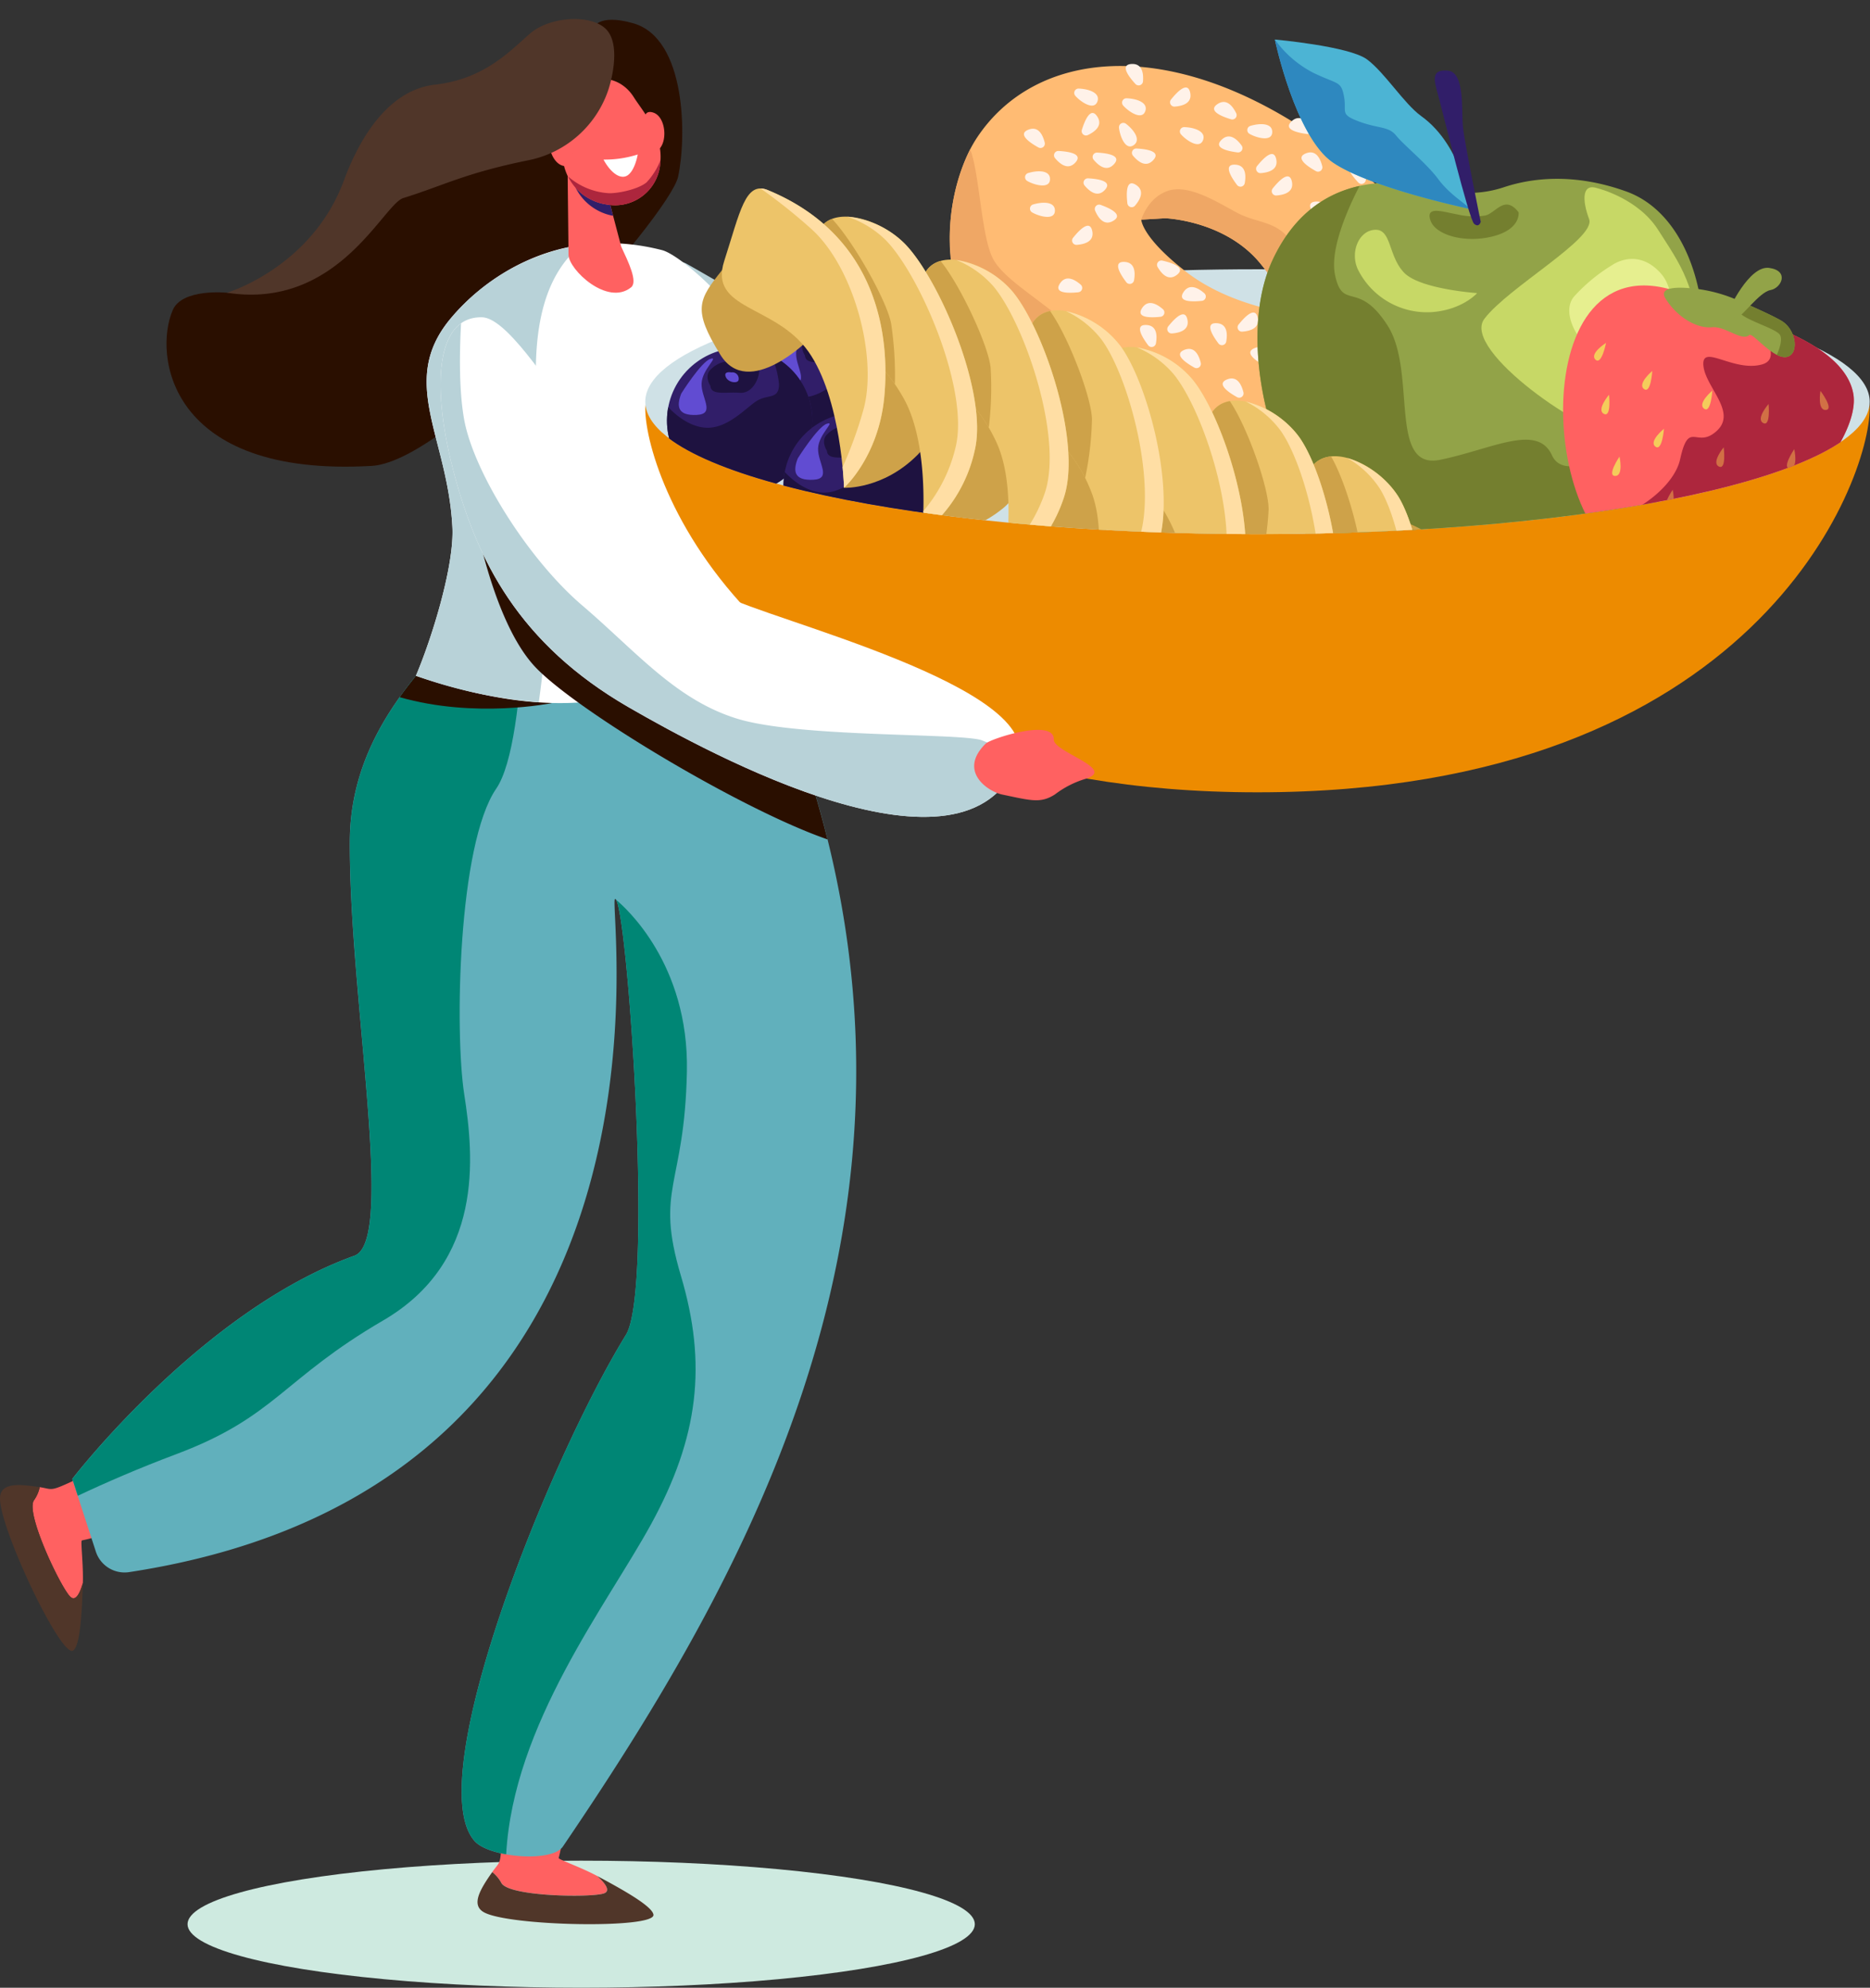 <svg xmlns="http://www.w3.org/2000/svg" xmlns:xlink="http://www.w3.org/1999/xlink" width="325.176" height="345.68" viewBox="0 0 325.176 345.68">
  <rect x="0" y="0" width="325.176" height="345.68" fill="#333333" stroke="none"/>
  <defs>
    <clipPath id="clip-path">
      <path id="Path_7221" data-name="Path 7221" d="M7058.415,829.525c0,12.72,47.664,23.032,106.459,23.032s106.459-10.312,106.459-23.032,3.822-69.858-54.975-69.858c-23.777,0-104.316,1.7-119.258,5.281C7019.31,783.566,7058.415,818.855,7058.415,829.525Z" transform="translate(-7048.586 -759.667)" fill="none"/>
    </clipPath>
  </defs>
  <g id="shopper-illustraion" transform="translate(-6877.091 -750.82)">
    <ellipse id="Ellipse_128" data-name="Ellipse 128" cx="68.45" cy="11.048" rx="68.45" ry="11.048" transform="translate(6909.704 1074.403)" fill="#ceeae0"/>
    <g id="Group_2384" data-name="Group 2384" transform="translate(6877.091 750.82)">
      <path id="Path_7079" data-name="Path 7079" d="M7067.225,829.732a2.938,2.938,0,0,1,4.387-2.519c14.754,8.336,61.781,36.123,53.178,47.008-10.177,12.877-57.052-18.485-57.5-19.108C7066.958,854.65,7067.12,838.194,7067.225,829.732Z" transform="translate(-6952.174 -781.316)" fill="#b8d2d8"/>
      <g id="Group_2342" data-name="Group 2342" transform="translate(83.037 316.48)">
        <path id="Path_7080" data-name="Path 7080" d="M7035.384,1233.36c.15.312,3.812,1.57,6.683,3.1,1.276,1.151,2.515,2.623,1.108,3.053-2.409.735-16.474.522-17.758-1.826a6.226,6.226,0,0,0-1.6-1.9c1.5-2.141,1.525-.847,1.653-8.135.025-1.482,6.2-1.216,9.664.65C7036.743,1229.165,7035.326,1233.239,7035.384,1233.36Z" transform="translate(-7021.262 -1226.696)" fill="#ff6161"/>
        <path id="Path_7081" data-name="Path 7081" d="M7024.2,1242.012c1.283,2.349,15.35,2.562,17.758,1.826,1.407-.43.167-1.9-1.108-3.053,4.309,2.3,9.627,5.259,9.79,6.747.27,2.479-25.321,2-29.535-.465-2.2-1.288-.607-3.956,1.5-6.959A6.23,6.23,0,0,1,7024.2,1242.012Z" transform="translate(-7020.046 -1231.02)" fill="#503629"/>
      </g>
      <g id="Group_2343" data-name="Group 2343" transform="translate(0 256.445)">
        <path id="Path_7082" data-name="Path 7082" d="M6914.421,1149.567c-.213.273.287,4.112.189,7.365-.465,1.654-1.233,3.419-2.243,2.349-1.729-1.832-7.786-14.528-6.252-16.722a6.216,6.216,0,0,0,1-2.276c2.585.394,1.438.991,8.022-2.133,1.34-.635,3.843,5.012,3.711,8.946C6918.783,1148.921,6914.5,1149.461,6914.421,1149.567Z" transform="translate(-6900.203 -1138.102)" fill="#ff6161"/>
        <path id="Path_7083" data-name="Path 7083" d="M6903.421,1143.426c-1.534,2.193,4.523,14.89,6.252,16.722,1.01,1.069,1.777-.7,2.243-2.349-.146,4.882-.436,10.962-1.7,11.767-2.1,1.344-13.037-21.8-12.7-26.667.175-2.547,3.275-2.3,6.9-1.748A6.233,6.233,0,0,1,6903.421,1143.426Z" transform="translate(-6897.509 -1138.968)" fill="#503629"/>
      </g>
      <path id="Path_7084" data-name="Path 7084" d="M7014.373,766.282s.791-2.736,7.067-.917c9.231,2.675,9.229,19.908,7.756,26.673s-38.927,49.46-53.269,50.287c-35.455,2.045-37.956-19.4-34.6-27.109,1.658-3.807,9.429-3.005,9.429-3.005s14.233,1.141,27.639-20.173C6981.9,786.466,7014.373,766.282,7014.373,766.282Z" transform="translate(-6911.281 -761.303)" fill="#2a0f00"/>
      <path id="Path_7085" data-name="Path 7085" d="M6965.123,1028.807c7.2-2.583-.968-45.09-.807-72.164.111-18.648,12.951-30.049,19.309-37.784.48-.583.958-1.148,1.432-1.7,25.809,9.767,41.268,5.429,48.613,1.546,42.848,89.312,3.49,160.153-32.311,212.871-1.9,2.8-12.767,1.911-15.326-.949-9.416-10.523,12.684-65.907,26.3-88.059,4.964-8.076.135-76.031-1.892-75.792-1.424.169,15.325,101.828-84.519,117.065a5.254,5.254,0,0,1-5.774-3.585l-4.1-12.622S6938.53,1038.342,6965.123,1028.807Z" transform="translate(-6903.487 -810.435)" fill="#61b0bc"/>
      <g id="Group_2344" data-name="Group 2344" transform="translate(12.567 106.723)">
        <path id="Path_7086" data-name="Path 7086" d="M6984.214,1000.748c1.681,10.8,3.476,29.077-14.1,39.323s-18.665,16.749-36,23.261c-6.46,2.427-12.219,4.93-17.1,7.229l-.95-2.927s22.476-29.292,49.069-38.827c7.2-2.583-.968-45.09-.807-72.164.11-18.649,12.951-30.049,19.308-37.784.48-.583.958-1.148,1.432-1.7,3.335,1.262,6.494,2.284,9.488,3.107-.569,11.635-1.888,23.105-4.773,27.313C6983.125,957.27,6982.534,989.947,6984.214,1000.748Z" transform="translate(-6916.054 -917.158)" fill="#008675"/>
      </g>
      <path id="Path_7087" data-name="Path 7087" d="M7005.844,927.933l20.682,8.25s-13.314,2.74-26.458-1.03C7001.965,932.485,7003.96,930.1,7005.844,927.933Z" transform="translate(-6930.569 -813.908)" fill="#2a0f00"/>
      <path id="Path_7088" data-name="Path 7088" d="M7004.235,897.307c2.761-6.5,6.677-19.078,6.346-25.8-.776-15.7-9.427-25.309-.381-36.245,5.567-6.73,18.475-16.675,36.828-11.985,2.946.753,11.2,8.145,12.845,11.985,4.09,9.564-1.686,15.557-1.246,29.945a108.424,108.424,0,0,0,3.467,22.843C7054.75,891.932,7043.535,910.692,7004.235,897.307Z" transform="translate(-6931.913 -779.781)" fill="#fff"/>
      <g id="Group_2345" data-name="Group 2345" transform="translate(72.323 42.605)">
        <path id="Path_7089" data-name="Path 7089" d="M7010.582,871.661c-.776-15.7-9.427-25.309-.381-36.245a36.771,36.771,0,0,1,22.763-12.877c-12.69,10.441-6.378,34.533-5.822,47.391a172.735,172.735,0,0,1-1.543,32.141,83.821,83.821,0,0,1-21.363-4.611C7007,890.964,7010.913,878.382,7010.582,871.661Z" transform="translate(-7004.235 -822.539)" fill="#b8d2d8"/>
      </g>
      <path id="Path_7090" data-name="Path 7090" d="M7080.372,946.892c-15.051-5.2-43.9-22.546-50.9-30.068-7.886-8.475-11.064-29.191-11.064-29.191l53.446,33.257A189.327,189.327,0,0,1,7080.372,946.892Z" transform="translate(-6936.479 -800.917)" fill="#2a0f00"/>
      <path id="Path_7091" data-name="Path 7091" d="M7043.152,802.209l.169,15.5c.039,2.552,6.754,8.965,10.88,5.643,1.208-.972-.492-4.444-1.715-7.067L7049,803.045Z" transform="translate(-6944.458 -773.381)" fill="#ff6161"/>
      <path id="Path_7092" data-name="Path 7092" d="M7051.486,812.115a9.1,9.1,0,0,1-7.042-6.169l5.469.193Z" transform="translate(-6944.874 -774.585)" fill="#311e69"/>
      <g id="Group_2380" data-name="Group 2380" transform="translate(102.377)">
        <path id="Path_7093" data-name="Path 7093" d="M7169.549,830.487c58.8,0,106.46,10.311,106.46,23.031s-19.851,66.766-106.46,66.766-106.459-54.047-106.459-66.766S7110.755,830.487,7169.549,830.487Z" transform="translate(-7053.261 -782.496)" fill="#ed8b00"/>
        <ellipse id="Ellipse_124" data-name="Ellipse 124" cx="106.459" cy="23.031" rx="106.459" ry="23.031" transform="translate(9.829 46.827)" fill="#cfe1e6"/>
        <g id="Group_2379" data-name="Group 2379">
          <g id="Group_2378" data-name="Group 2378" clip-path="url(#clip-path)">
            <g id="Group_2352" data-name="Group 2352" transform="translate(29.323 54.501)">
              <g id="Group_2350" data-name="Group 2350" transform="translate(0 0)">
                <g id="Group_2346" data-name="Group 2346">
                  <ellipse id="Ellipse_125" data-name="Ellipse 125" cx="12.644" cy="12.644" rx="12.644" ry="12.644" transform="translate(0 25.245) rotate(-86.63)" fill="#311e69"/>
                </g>
                <g id="Group_2347" data-name="Group 2347" transform="translate(0.72 1.97)">
                  <path id="Path_7094" data-name="Path 7094" d="M7111.042,843a15.785,15.785,0,0,1,1.363,5.1c-.042,2.551-1.762,1.719-3.636,2.721s-5.3,5.231-9.406,4.771c-2.758-.308-5.023-2.279-6.217-3.542-.017.084-.035.167-.049.252a12.644,12.644,0,1,0,17.944-9.3Z" transform="translate(-7092.92 -843)" fill="#1e1240"/>
                </g>
                <g id="Group_2348" data-name="Group 2348" transform="translate(7.773 2.998)">
                  <path id="Path_7095" data-name="Path 7095" d="M7103.824,848.822s-1.179-1.748.1-2.889a4.691,4.691,0,0,1,3.758-1.382c1.174.159,4.3.453,4.571,1.39s-.835,4.277-3.323,4.09S7103.959,850.55,7103.824,848.822Z" transform="translate(-7103.328 -844.517)" fill="#1e1240"/>
                </g>
                <g id="Group_2349" data-name="Group 2349" transform="translate(10.862 4.934)">
                  <path id="Path_7096" data-name="Path 7096" d="M7108.94,847.412s-1.384-.291-.979.756,2.12,1.219,2.233.541A1.094,1.094,0,0,0,7108.94,847.412Z" transform="translate(-7107.887 -847.375)" fill="#614cd2"/>
                </g>
              </g>
              <g id="Group_2351" data-name="Group 2351" transform="translate(2.773 2.545)">
                <path id="Path_7097" data-name="Path 7097" d="M7096.38,849.95s3.47-5.532,5.068-6.032-1.449,1.813-1.534,4.292,2.462,5.289-.835,5.455S7095.5,852.219,7096.38,849.95Z" transform="translate(-7095.951 -843.85)" fill="#614cd2"/>
              </g>
            </g>
            <g id="Group_2359" data-name="Group 2359" transform="translate(12.885 59.798)">
              <g id="Group_2357" data-name="Group 2357" transform="translate(0 0)">
                <g id="Group_2353" data-name="Group 2353">
                  <ellipse id="Ellipse_126" data-name="Ellipse 126" cx="12.644" cy="12.644" rx="12.644" ry="12.644" transform="translate(0 25.245) rotate(-86.63)" fill="#311e69"/>
                </g>
                <g id="Group_2354" data-name="Group 2354" transform="translate(0.72 1.969)">
                  <path id="Path_7098" data-name="Path 7098" d="M7086.785,850.817a15.769,15.769,0,0,1,1.362,5.1c-.041,2.551-1.762,1.719-3.635,2.721s-5.3,5.231-9.406,4.772c-2.758-.308-5.025-2.28-6.217-3.543-.016.085-.035.167-.05.253a12.644,12.644,0,1,0,17.945-9.3Z" transform="translate(-7068.663 -850.817)" fill="#1e1240"/>
                </g>
                <g id="Group_2355" data-name="Group 2355" transform="translate(7.773 2.997)">
                  <path id="Path_7099" data-name="Path 7099" d="M7079.566,856.64s-1.177-1.748.1-2.889a4.689,4.689,0,0,1,3.759-1.382c1.174.159,4.3.453,4.571,1.389s-.836,4.277-3.324,4.091S7079.7,858.368,7079.566,856.64Z" transform="translate(-7079.071 -852.335)" fill="#1e1240"/>
                </g>
                <g id="Group_2356" data-name="Group 2356" transform="translate(10.862 4.934)">
                  <path id="Path_7100" data-name="Path 7100" d="M7084.684,855.23s-1.384-.292-.981.755,2.12,1.22,2.234.541A1.094,1.094,0,0,0,7084.684,855.23Z" transform="translate(-7083.629 -855.193)" fill="#614cd2"/>
                </g>
              </g>
              <g id="Group_2358" data-name="Group 2358" transform="translate(2.773 2.545)">
                <path id="Path_7101" data-name="Path 7101" d="M7072.122,857.768s3.47-5.531,5.069-6.032-1.45,1.813-1.535,4.292,2.463,5.29-.834,5.456S7071.242,860.037,7072.122,857.768Z" transform="translate(-7071.694 -851.668)" fill="#614cd2"/>
              </g>
            </g>
            <g id="Group_2366" data-name="Group 2366" transform="translate(33.143 71.075)">
              <g id="Group_2364" data-name="Group 2364" transform="translate(0 0)">
                <g id="Group_2360" data-name="Group 2360">
                  <ellipse id="Ellipse_127" data-name="Ellipse 127" cx="12.644" cy="12.644" rx="12.644" ry="12.644" transform="translate(0 25.245) rotate(-86.63)" fill="#311e69"/>
                </g>
                <g id="Group_2361" data-name="Group 2361" transform="translate(0.72 1.969)">
                  <path id="Path_7102" data-name="Path 7102" d="M7116.68,867.459a15.784,15.784,0,0,1,1.363,5.1c-.042,2.551-1.762,1.718-3.636,2.721s-5.3,5.231-9.405,4.772c-2.758-.308-5.025-2.28-6.217-3.543-.016.084-.035.167-.049.252a12.644,12.644,0,1,0,17.945-9.3Z" transform="translate(-7098.558 -867.459)" fill="#1e1240"/>
                </g>
                <g id="Group_2362" data-name="Group 2362" transform="translate(7.772 2.997)">
                  <path id="Path_7103" data-name="Path 7103" d="M7109.461,873.282s-1.177-1.749.1-2.89a4.694,4.694,0,0,1,3.759-1.382c1.175.159,4.3.453,4.571,1.39s-.836,4.277-3.323,4.09S7109.6,875.009,7109.461,873.282Z" transform="translate(-7108.966 -868.976)" fill="#1e1240"/>
                </g>
                <g id="Group_2363" data-name="Group 2363" transform="translate(10.862 4.934)">
                  <path id="Path_7104" data-name="Path 7104" d="M7114.578,871.872s-1.384-.292-.979.755,2.12,1.219,2.234.541A1.094,1.094,0,0,0,7114.578,871.872Z" transform="translate(-7113.524 -871.835)" fill="#614cd2"/>
                </g>
              </g>
              <g id="Group_2365" data-name="Group 2365" transform="translate(2.773 2.545)">
                <path id="Path_7105" data-name="Path 7105" d="M7102.017,874.409s3.47-5.532,5.069-6.032-1.45,1.813-1.535,4.292,2.462,5.289-.834,5.455S7101.137,876.679,7102.017,874.409Z" transform="translate(-7101.588 -868.309)" fill="#614cd2"/>
              </g>
            </g>
            <g id="Group_2368" data-name="Group 2368" transform="translate(62.768 11.124)">
              <g id="Group_2367" data-name="Group 2367" transform="translate(0 0.354)">
                <path id="Path_7106" data-name="Path 7106" d="M7203.67,788.11c-24.938-16.692-47.578-14.184-57.647.859-4.178,6.24-6.011,16.825-3.978,24.836,2.869,11.3,12.421,20.258,25.158,28.783,14.257,9.544,29.219,14.73,41.385,11.525,6.409-1.688,12.786-7.191,16.26-12.381a21.894,21.894,0,0,0,3.259-7.69C7231.1,819.921,7228.913,805.007,7203.67,788.11Zm-21.325,24.305c-7.792-6.041-7.817-9.086-7.817-9.086l4.155-.246s10.512.349,16.66,8.007a42.457,42.457,0,0,1,5.417,8.56S7190.137,818.457,7182.346,812.415Z" transform="translate(-7141.213 -776.606)" fill="#ffbb73"/>
              </g>
              <path id="Path_7107" data-name="Path 7107" d="M7208.588,861.009c6.408-1.688,12.786-7.191,16.26-12.381a22.443,22.443,0,0,0,1.529-2.659c-2.915,1.037-6.953,2.106-10.241,1.6-5.866-.9-18.274,2.218-28.8-.974s-12.818-3.535-19.621-12.08-15.973-12.527-18.788-17.163c-2.246-3.7-2.468-15.08-4.154-19.36a34.8,34.8,0,0,0-2.729,22.706c2.869,11.3,12.42,20.258,25.158,28.783C7181.46,859.028,7196.422,864.214,7208.588,861.009Z" transform="translate(-7141.213 -783.146)" fill="#efa765"/>
              <path id="Path_7108" data-name="Path 7108" d="M7216.61,817.647c-2.382-3.98-6.063-3.416-9.633-5.347s-8.407-4.985-11.961-3.787-4.641,5.013-4.641,5.013l4.156-.246s10.512.349,16.66,8.007a42.45,42.45,0,0,1,5.417,8.56C7223.734,830.031,7218.993,821.627,7216.61,817.647Z" transform="translate(-7157.061 -786.45)" fill="#efa765"/>
              <path id="Path_7109" data-name="Path 7109" d="M7185.848,830.412a.757.757,0,0,0,1.348-.331c.236-1.344.19-3.123-1.691-3.2C7183.44,826.8,7184.779,829,7185.848,830.412Z" transform="translate(-7155.142 -792.458)" fill="#fff2e9"/>
              <path id="Path_7110" data-name="Path 7110" d="M7204.282,835.736a.756.756,0,0,0,.411-1.325c-1.028-.9-2.576-1.773-3.61-.2C7199.947,835.939,7202.519,835.923,7204.282,835.736Z" transform="translate(-7160.422 -794.541)" fill="#fff2e9"/>
              <path id="Path_7111" data-name="Path 7111" d="M7209.506,846.137a.757.757,0,0,0,1.348-.33c.238-1.344.192-3.122-1.688-3.2C7207.1,842.524,7208.438,844.721,7209.506,846.137Z" transform="translate(-7162.77 -797.527)" fill="#fff2e9"/>
              <path id="Path_7112" data-name="Path 7112" d="M7215.248,841.974a.756.756,0,0,0,.652,1.224c1.361-.1,3.074-.583,2.684-2.425C7218.155,838.751,7216.356,840.59,7215.248,841.974Z" transform="translate(-7165.024 -796.647)" fill="#fff2e9"/>
              <path id="Path_7113" data-name="Path 7113" d="M7251.185,860.19a.756.756,0,0,0,.652,1.225c1.361-.1,3.074-.583,2.684-2.425C7254.093,856.968,7252.293,858.806,7251.185,860.19Z" transform="translate(-7176.609 -802.519)" fill="#fff2e9"/>
              <path id="Path_7114" data-name="Path 7114" d="M7252.53,832.392a.756.756,0,0,0,.652,1.224c1.36-.1,3.073-.583,2.684-2.425C7255.438,829.169,7253.639,831.008,7252.53,832.392Z" transform="translate(-7177.043 -793.558)" fill="#fff2e9"/>
              <path id="Path_7115" data-name="Path 7115" d="M7261.876,824.8a.757.757,0,0,0-.515,1.288c.955.975,2.429,1.971,3.584.485C7266.213,824.94,7263.648,824.752,7261.876,824.8Z" transform="translate(-7179.873 -791.785)" fill="#fff2e9"/>
              <path id="Path_7116" data-name="Path 7116" d="M7241.4,849.02a.757.757,0,0,0,.652,1.224c1.362-.1,3.074-.583,2.684-2.425C7244.307,845.8,7242.508,847.636,7241.4,849.02Z" transform="translate(-7173.455 -798.918)" fill="#fff2e9"/>
              <path id="Path_7117" data-name="Path 7117" d="M7224.014,807.032a.756.756,0,0,0,.652,1.224c1.362-.1,3.074-.583,2.685-2.425C7226.922,803.81,7225.124,805.648,7224.014,807.032Z" transform="translate(-7167.85 -785.383)" fill="#fff2e9"/>
              <path id="Path_7118" data-name="Path 7118" d="M7243.7,812.479a.756.756,0,0,0,1.3-.473c.093-1.362-.145-3.125-2.022-3C7240.917,809.148,7242.483,811.187,7243.7,812.479Z" transform="translate(-7173.695 -786.694)" fill="#fff2e9"/>
              <path id="Path_7119" data-name="Path 7119" d="M7245.254,804.859a.756.756,0,0,0,1.3-.473c.092-1.362-.145-3.125-2.022-3C7242.471,801.526,7244.04,803.566,7245.254,804.859Z" transform="translate(-7174.196 -784.238)" fill="#fff2e9"/>
              <path id="Path_7120" data-name="Path 7120" d="M7235.385,814.874a.757.757,0,0,0,1.31-.457c.108-1.361-.106-3.127-1.985-3.024C7232.645,811.508,7234.186,813.567,7235.385,814.874Z" transform="translate(-7171.025 -787.464)" fill="#fff2e9"/>
              <path id="Path_7121" data-name="Path 7121" d="M7188.075,779.567a.757.757,0,0,0,1.311-.457c.109-1.361-.107-3.127-1.986-3.024C7185.335,776.2,7186.877,778.26,7188.075,779.567Z" transform="translate(-7155.775 -776.083)" fill="#fff2e9"/>
              <path id="Path_7122" data-name="Path 7122" d="M7214.264,805.455a.756.756,0,0,0,1.347-.33c.238-1.344.192-3.122-1.687-3.2C7211.858,801.842,7213.195,804.04,7214.264,805.455Z" transform="translate(-7164.303 -784.413)" fill="#fff2e9"/>
              <path id="Path_7123" data-name="Path 7123" d="M7213.554,797.466a.757.757,0,0,0,.7-1.2c-.8-1.106-2.109-2.311-3.472-1.013C7209.286,796.68,7211.8,797.248,7213.554,797.466Z" transform="translate(-7163.493 -782.082)" fill="#fff2e9"/>
              <path id="Path_7124" data-name="Path 7124" d="M7231.492,792.75a.757.757,0,0,0,.7-1.2c-.8-1.107-2.109-2.311-3.473-1.013C7227.223,791.965,7229.732,792.533,7231.492,792.75Z" transform="translate(-7169.274 -780.562)" fill="#fff2e9"/>
              <path id="Path_7125" data-name="Path 7125" d="M7212.006,788.85a.756.756,0,0,0,.892-1.063c-.6-1.225-1.69-2.633-3.251-1.582C7207.929,787.358,7210.306,788.339,7212.006,788.85Z" transform="translate(-7163.082 -779.227)" fill="#fff2e9"/>
              <path id="Path_7126" data-name="Path 7126" d="M7220,801.292a.756.756,0,0,0,.651,1.224c1.362-.1,3.075-.583,2.684-2.425C7222.912,798.069,7221.114,799.908,7220,801.292Z" transform="translate(-7166.558 -783.533)" fill="#fff2e9"/>
              <path id="Path_7127" data-name="Path 7127" d="M7218.112,791.833a.757.757,0,0,0-.158,1.378c1.179.689,4.013,1.5,3.96-.381C7221.873,791.335,7219.81,791.321,7218.112,791.833Z" transform="translate(-7165.83 -781.062)" fill="#fff2e9"/>
              <path id="Path_7128" data-name="Path 7128" d="M7162.344,812a.757.757,0,0,0-.157,1.378c1.178.688,4.013,1.5,3.96-.381C7166.1,811.5,7164.042,811.49,7162.344,812Z" transform="translate(-7147.852 -787.563)" fill="#fff2e9"/>
              <path id="Path_7129" data-name="Path 7129" d="M7161.088,803.932a.756.756,0,0,0-.157,1.378c1.178.689,4.013,1.5,3.96-.381C7164.848,803.434,7162.785,803.42,7161.088,803.932Z" transform="translate(-7147.448 -784.962)" fill="#fff2e9"/>
              <path id="Path_7130" data-name="Path 7130" d="M7201.056,792.288a.756.756,0,0,0-.592,1.254c.894,1.032,3.314,2.714,3.871.916C7204.777,793.028,7202.828,792.35,7201.056,792.288Z" transform="translate(-7160.252 -781.306)" fill="#fff2e9"/>
              <path id="Path_7131" data-name="Path 7131" d="M7173.946,782.4a.756.756,0,0,0-.592,1.254c.893,1.031,3.314,2.714,3.871.915C7177.667,783.144,7175.719,782.466,7173.946,782.4Z" transform="translate(-7151.513 -778.12)" fill="#fff2e9"/>
              <path id="Path_7132" data-name="Path 7132" d="M7186.225,784.889a.756.756,0,0,0-.593,1.254c.893,1.031,3.314,2.713,3.871.915C7189.944,785.629,7188,784.951,7186.225,784.889Z" transform="translate(-7155.471 -778.921)" fill="#fff2e9"/>
              <path id="Path_7133" data-name="Path 7133" d="M7220.858,852a.756.756,0,0,0,1.1-.848c-.327-1.325-1.089-2.932-2.84-2.24C7217.193,849.672,7219.307,851.138,7220.858,852Z" transform="translate(-7166.078 -799.506)" fill="#fff2e9"/>
              <path id="Path_7134" data-name="Path 7134" d="M7213.771,860.048a.757.757,0,0,0,1.1-.848c-.327-1.325-1.089-2.933-2.839-2.24C7210.108,857.72,7212.221,859.187,7213.771,860.048Z" transform="translate(-7163.794 -802.1)" fill="#fff2e9"/>
              <path id="Path_7135" data-name="Path 7135" d="M7193.657,839.829a.756.756,0,0,0,.411-1.324c-1.028-.9-2.576-1.773-3.61-.2C7189.322,840.032,7191.895,840.016,7193.657,839.829Z" transform="translate(-7156.998 -795.861)" fill="#fff2e9"/>
              <path id="Path_7136" data-name="Path 7136" d="M7172.568,833.534a.756.756,0,0,0,.411-1.324c-1.029-.9-2.577-1.773-3.611-.2C7168.233,833.737,7170.805,833.721,7172.568,833.534Z" transform="translate(-7150.199 -793.831)" fill="#fff2e9"/>
              <path id="Path_7137" data-name="Path 7137" d="M7191.465,846.6a.757.757,0,0,0,1.348-.33c.239-1.344.193-3.123-1.687-3.2C7189.06,842.986,7190.4,845.183,7191.465,846.6Z" transform="translate(-7156.954 -797.676)" fill="#fff2e9"/>
              <path id="Path_7138" data-name="Path 7138" d="M7197.207,842.436a.756.756,0,0,0,.652,1.224c1.36-.1,3.073-.583,2.684-2.425C7200.114,839.213,7198.314,841.052,7197.207,842.436Z" transform="translate(-7159.209 -796.796)" fill="#fff2e9"/>
              <path id="Path_7139" data-name="Path 7139" d="M7195.336,826.538a.757.757,0,0,0-.817,1.121c.686,1.18,1.869,2.509,3.354,1.354C7199.506,827.744,7197.066,826.929,7195.336,826.538Z" transform="translate(-7158.363 -792.341)" fill="#fff2e9"/>
              <path id="Path_7140" data-name="Path 7140" d="M7222.924,860.845a.757.757,0,0,0,.652,1.224c1.362-.1,3.074-.583,2.685-2.425C7225.832,857.622,7224.033,859.461,7222.924,860.845Z" transform="translate(-7167.499 -802.73)" fill="#fff2e9"/>
              <path id="Path_7141" data-name="Path 7141" d="M7265.7,851.313a.757.757,0,0,0-.381,1.334c1.049.873,2.617,1.714,3.615.119C7270.031,851.014,7267.46,851.087,7265.7,851.313Z" transform="translate(-7181.131 -800.296)" fill="#fff2e9"/>
              <path id="Path_7142" data-name="Path 7142" d="M7250.236,814.381a.756.756,0,0,0-.426,1.32c1.021.907,2.559,1.8,3.61.239C7254.574,814.225,7252,814.213,7250.236,814.381Z" transform="translate(-7176.137 -788.406)" fill="#fff2e9"/>
              <path id="Path_7143" data-name="Path 7143" d="M7202.816,852.461a.756.756,0,0,0,1.1-.848c-.327-1.325-1.089-2.932-2.839-2.24C7199.152,850.134,7201.266,851.6,7202.816,852.461Z" transform="translate(-7160.263 -799.655)" fill="#fff2e9"/>
              <path id="Path_7144" data-name="Path 7144" d="M7243.407,834.429a.756.756,0,0,0,1.384-.1c.462-1.284.719-3.045-1.123-3.438C7241.647,830.461,7242.594,832.853,7243.407,834.429Z" transform="translate(-7173.85 -793.735)" fill="#fff2e9"/>
              <path id="Path_7145" data-name="Path 7145" d="M7241.347,823.44a.756.756,0,0,0,.992.969c1.266-.509,2.751-1.487,1.821-3.125C7243.14,819.487,7241.982,821.785,7241.347,823.44Z" transform="translate(-7173.475 -790.443)" fill="#fff2e9"/>
              <path id="Path_7146" data-name="Path 7146" d="M7233.995,802.034a.756.756,0,0,0,1.1-.848c-.326-1.326-1.088-2.933-2.839-2.24C7230.331,799.706,7232.444,801.172,7233.995,802.034Z" transform="translate(-7170.313 -783.399)" fill="#fff2e9"/>
              <path id="Path_7147" data-name="Path 7147" d="M7251.52,846.947a.756.756,0,0,0,.652,1.224c1.362-.1,3.073-.583,2.684-2.425C7254.428,843.724,7252.629,845.562,7251.52,846.947Z" transform="translate(-7176.717 -798.25)" fill="#fff2e9"/>
              <path id="Path_7148" data-name="Path 7148" d="M7197.917,784.218a.756.756,0,0,0,.652,1.224c1.361-.1,3.074-.583,2.684-2.425C7200.825,781,7199.026,782.834,7197.917,784.218Z" transform="translate(-7159.438 -778.029)" fill="#fff2e9"/>
              <path id="Path_7149" data-name="Path 7149" d="M7251.962,823.107a.756.756,0,0,0,.65,1.225c1.362-.1,3.075-.583,2.685-2.425C7254.869,819.884,7253.07,821.723,7251.962,823.107Z" transform="translate(-7176.86 -790.565)" fill="#fff2e9"/>
              <path id="Path_7150" data-name="Path 7150" d="M7241.769,845.369a.756.756,0,0,0,1.347-.329c.239-1.344.193-3.123-1.687-3.2C7239.363,841.756,7240.7,843.954,7241.769,845.369Z" transform="translate(-7173.169 -797.279)" fill="#fff2e9"/>
              <path id="Path_7151" data-name="Path 7151" d="M7239.511,828.764a.756.756,0,0,0,.892-1.062c-.6-1.225-1.69-2.633-3.251-1.583C7235.435,827.272,7237.813,828.254,7239.511,828.764Z" transform="translate(-7171.947 -792.094)" fill="#fff2e9"/>
              <path id="Path_7152" data-name="Path 7152" d="M7247.51,841.206a.756.756,0,0,0,.651,1.225c1.362-.1,3.074-.583,2.684-2.425C7250.418,837.983,7248.62,839.822,7247.51,841.206Z" transform="translate(-7175.424 -796.4)" fill="#fff2e9"/>
              <path id="Path_7153" data-name="Path 7153" d="M7172.783,819.7a.756.756,0,0,0,.652,1.224c1.361-.1,3.073-.583,2.684-2.425C7175.69,816.475,7173.891,818.314,7172.783,819.7Z" transform="translate(-7151.336 -789.466)" fill="#fff2e9"/>
              <path id="Path_7154" data-name="Path 7154" d="M7179.453,812.222a.757.757,0,0,0-.948,1.013c.536,1.256,1.547,2.719,3.163,1.754C7183.442,813.93,7181.121,812.822,7179.453,812.222Z" transform="translate(-7153.214 -787.718)" fill="#fff2e9"/>
              <path id="Path_7155" data-name="Path 7155" d="M7245.618,831.748a.756.756,0,0,0-.157,1.378c1.178.689,4.013,1.5,3.96-.381C7249.379,831.249,7247.315,831.235,7245.618,831.748Z" transform="translate(-7174.696 -793.928)" fill="#fff2e9"/>
              <path id="Path_7156" data-name="Path 7156" d="M7235.844,854.189a.757.757,0,0,0-.593,1.254c.894,1.031,3.315,2.713,3.872.915C7239.564,854.929,7237.616,854.251,7235.844,854.189Z" transform="translate(-7171.466 -801.26)" fill="#fff2e9"/>
              <path id="Path_7157" data-name="Path 7157" d="M7227.431,842.71a.756.756,0,0,0-.591,1.254c.893,1.031,3.314,2.714,3.871.916C7231.152,843.45,7229.2,842.772,7227.431,842.71Z" transform="translate(-7168.755 -797.56)" fill="#fff2e9"/>
              <path id="Path_7158" data-name="Path 7158" d="M7261.5,841.948a.756.756,0,0,0,1.1-.848c-.326-1.325-1.088-2.932-2.839-2.24C7257.837,839.62,7259.95,841.087,7261.5,841.948Z" transform="translate(-7179.18 -796.266)" fill="#fff2e9"/>
              <path id="Path_7159" data-name="Path 7159" d="M7267.5,837.269a.756.756,0,0,0,1.1-.848c-.326-1.325-1.088-2.932-2.839-2.24C7263.836,834.942,7265.95,836.408,7267.5,837.269Z" transform="translate(-7181.114 -794.758)" fill="#fff2e9"/>
              <path id="Path_7160" data-name="Path 7160" d="M7162.777,795.958a.757.757,0,0,0,1.1-.848c-.328-1.325-1.09-2.932-2.841-2.24C7159.113,793.63,7161.227,795.1,7162.777,795.958Z" transform="translate(-7147.355 -781.44)" fill="#fff2e9"/>
              <path id="Path_7161" data-name="Path 7161" d="M7188.771,797.779a.756.756,0,0,0-.616,1.243c.874,1.048,2.264,2.159,3.533.77C7193.084,798.267,7190.542,797.874,7188.771,797.779Z" transform="translate(-7156.288 -783.076)" fill="#fff2e9"/>
              <path id="Path_7162" data-name="Path 7162" d="M7168.771,798.413a.756.756,0,0,0-.616,1.243c.875,1.048,2.263,2.159,3.534.77C7173.084,798.9,7170.543,798.508,7168.771,798.413Z" transform="translate(-7149.84 -783.281)" fill="#fff2e9"/>
              <path id="Path_7163" data-name="Path 7163" d="M7176.351,805.433a.757.757,0,0,0-.616,1.243c.874,1.048,2.264,2.159,3.534.77C7180.663,805.921,7178.121,805.528,7176.351,805.433Z" transform="translate(-7152.284 -785.544)" fill="#fff2e9"/>
              <path id="Path_7164" data-name="Path 7164" d="M7175.106,791.6a.756.756,0,0,0,1.052.9c1.232-.589,2.651-1.662,1.618-3.235C7176.642,787.538,7175.635,789.905,7175.106,791.6Z" transform="translate(-7152.127 -780.138)" fill="#fff2e9"/>
              <path id="Path_7165" data-name="Path 7165" d="M7178.682,798.831a.756.756,0,0,0-.616,1.243c.875,1.047,2.265,2.159,3.535.77C7183,799.319,7180.453,798.926,7178.682,798.831Z" transform="translate(-7153.035 -783.415)" fill="#fff2e9"/>
              <path id="Path_7166" data-name="Path 7166" d="M7185.865,791.356a.757.757,0,0,0-1.212.675c.126,1.359,1.118,4.136,2.617,3C7188.46,794.123,7187.271,792.438,7185.865,791.356Z" transform="translate(-7155.215 -780.955)" fill="#fff2e9"/>
              <path id="Path_7167" data-name="Path 7167" d="M7186.759,810.2a.756.756,0,0,0,1.328.4c.886-1.037,1.75-2.593.167-3.613C7186.517,805.87,7186.557,808.442,7186.759,810.2Z" transform="translate(-7155.864 -785.958)" fill="#fff2e9"/>
            </g>
            <g id="Group_2371" data-name="Group 2371" transform="translate(116.289 6.874)">
              <path id="Path_7168" data-name="Path 7168" d="M7252,807.385a19.416,19.416,0,0,0,11.024-.359c4.57-1.523,11.978-2.629,21.324.744,14.842,5.357,18.637,33.034,5.245,54.016s-36.227,15.829-41.74,14.958c-21.2-3.351-33.357-39.349-25-57.144C7230.031,804.319,7244.04,805.316,7252,807.385Z" transform="translate(-7220.193 -781.335)" fill="#92a348"/>
              <g id="Group_2370" data-name="Group 2370" transform="translate(3.02)">
                <path id="Path_7169" data-name="Path 7169" d="M7258.645,799.293s-1.138-10.842-8.541-16.164c-2.975-2.139-6.331-7.562-9.429-9.863s-16.025-3.455-16.025-3.455,3.563,16.9,10.083,21.372S7258.645,799.293,7258.645,799.293Z" transform="translate(-7224.65 -769.811)" fill="#4cb4d4"/>
                <g id="Group_2369" data-name="Group 2369">
                  <path id="Path_7170" data-name="Path 7170" d="M7231.408,775.633c4.235,2.03,4.755,1.36,5.265,4.077s-.828,3.07,2.586,4.349,5.146.8,6.466,2.442,5.294,4.842,7.312,7.552,4.376,3.989,5.608,5.24c0,0-17.391-3.635-23.912-8.11s-10.083-21.372-10.083-21.372A18.787,18.787,0,0,0,7231.408,775.633Z" transform="translate(-7224.65 -769.811)" fill="#2e88bf"/>
                </g>
              </g>
              <path id="Path_7171" data-name="Path 7171" d="M7237.944,807.38c-1.979,3.82-5.211,10.99-4.266,15.486,1.34,6.361,4.017.781,9.151,8.817s0,25.222,9.152,23.325,16.852-6.362,19.419-.781,13.393-2.961,16.295-1.592c1.692.8,4.468.032,6.716.117a52.437,52.437,0,0,1-4.819,9.623c-13.392,20.982-36.227,15.829-41.74,14.958-21.2-3.351-33.357-39.349-25-57.144C7226.622,812.164,7232.274,808.629,7237.944,807.38Z" transform="translate(-7220.193 -781.922)" fill="#747f2f"/>
              <path id="Path_7172" data-name="Path 7172" d="M7279.83,813.508s.447,2.9-4.39,4.166-10.045-.148-10.937-2.753,2.157-1.488,4.687-1.042a12.532,12.532,0,0,0,4.612.223C7275.738,813.955,7277.3,810.234,7279.83,813.508Z" transform="translate(-7234.425 -783.464)" fill="#747f2f"/>
              <path id="Path_7173" data-name="Path 7173" d="M7273.673,804.063s-2.787-13.551-3.085-16.452.372-9.524-2.6-9.822-2.455,1.637-1.786,4.018,5.433,21.874,6.325,22.619S7273.673,804.063,7273.673,804.063Z" transform="translate(-7234.856 -772.373)" fill="#311e69"/>
              <path id="Path_7174" data-name="Path 7174" d="M7297.887,807.907s6.994,1.712,10.491,7.217,7.44,10.565,6.622,20.907-2.976,15.625-6.995,15.1-2.752-1.339-7.067-.52S7274,836.106,7278.17,830.6s19.465-13.988,18.214-17.336S7295.132,806.923,7297.887,807.907Z" transform="translate(-7238.717 -782.03)" fill="#c7d866"/>
              <path id="Path_7175" data-name="Path 7175" d="M7307.681,827.173s4.353-3.177,8.482,1.51,1.339,18.415-5.692,16.964-12.5-9.6-9.375-13.058A29.66,29.66,0,0,1,7307.681,827.173Z" transform="translate(-7245.982 -787.963)" fill="#e6ef8f"/>
              <path id="Path_7176" data-name="Path 7176" d="M7266.446,829.647s-9.971-.669-12.723-3.571-2.158-7.514-4.985-7.44-4.433,3.846-3.051,6.853a13.411,13.411,0,0,0,12.724,7.474C7263.842,832.622,7266.446,829.647,7266.446,829.647Z" transform="translate(-7228.249 -785.549)" fill="#c7d866"/>
            </g>
            <g id="Group_2375" data-name="Group 2375" transform="translate(169.43 46.571)">
              <path id="Path_7177" data-name="Path 7177" d="M7324.861,837.056s22.325,4.2,24.213,14.684-23.415,36.184-39.614,28.575S7292.775,817.622,7324.861,837.056Z" transform="translate(-7298.613 -829.854)" fill="#ff6161"/>
              <g id="Group_2372" data-name="Group 2372" transform="translate(4.793 8.946)">
                <path id="Path_7178" data-name="Path 7178" d="M7351.354,854.533c-1.207-6.7-10.75-10.827-17.489-12.939,2.17,2.7,4.929,6.95,1.607,7.864-4.943,1.361-10.446-3.647-10.188.11s5.918,8.109,2.358,11.418-4.848-2.08-6.392,4.942c-1.156,5.26-9.045,10.728-15.563,11.154a14.688,14.688,0,0,0,6.053,6.026C7327.938,890.717,7353.24,865.014,7351.354,854.533Z" transform="translate(-7305.686 -841.594)" fill="#ad263d"/>
              </g>
              <path id="Path_7179" data-name="Path 7179" d="M7337.2,835.628a25.647,25.647,0,0,0-7.308-1.958c-3.052-.341-6.387-.316-5.137,1.7,2.169,3.494,5.675,5.254,8.042,5.01s5.23,2.536,6.551,1.351c.535-.48,4.134,4.2,6.42,3.823s1.828-4.76-.914-6.338C7343.216,838.269,7339.734,836.72,7337.2,835.628Z" transform="translate(-7306.954 -830.04)" fill="#92a348"/>
              <g id="Group_2373" data-name="Group 2373" transform="translate(30.499 5.722)">
                <path id="Path_7180" data-name="Path 7180" d="M7351.024,840.287c-1.575-.907-4.846-2.37-7.345-3.451a4.25,4.25,0,0,1-.046,1.515c-.351,1.475,6.348,3.16,7.179,4.4.5.745-.021,2.344-.514,3.5a2.761,2.761,0,0,0,1.639.377C7354.222,846.246,7353.766,841.865,7351.024,840.287Z" transform="translate(-7343.62 -836.836)" fill="#747f2f"/>
              </g>
              <path id="Path_7181" data-name="Path 7181" d="M7341.065,835.847s3.54-7.932,7.081-7.433,2.13,3.51.2,3.858-4.935,4.712-5.887,4.832S7341.065,835.847,7341.065,835.847Z" transform="translate(-7312.298 -828.392)" fill="#92a348"/>
              <path id="Path_7182" data-name="Path 7182" d="M7308.646,847.66s-2.922,1.843-1.848,2.908S7308.646,847.66,7308.646,847.66Z" transform="translate(-7301.175 -834.603)" fill="#f4cc5b"/>
              <path id="Path_7183" data-name="Path 7183" d="M7320.66,854.876s-2.649,2.218-1.443,3.129S7320.66,854.876,7320.66,854.876Z" transform="translate(-7305.153 -836.929)" fill="#f4cc5b"/>
              <path id="Path_7184" data-name="Path 7184" d="M7309.771,860.964s-2.242,2.629-.9,3.326S7309.771,860.964,7309.771,860.964Z" transform="translate(-7301.781 -838.892)" fill="#f4cc5b"/>
              <path id="Path_7185" data-name="Path 7185" d="M7323.645,869.7s-2.688,2.171-1.5,3.1S7323.645,869.7,7323.645,869.7Z" transform="translate(-7306.101 -841.707)" fill="#f4cc5b"/>
              <path id="Path_7186" data-name="Path 7186" d="M7312.478,876.848s.754,3.372-.758,3.361S7312.478,876.848,7312.478,876.848Z" transform="translate(-7302.671 -844.012)" fill="#f4cc5b"/>
              <path id="Path_7187" data-name="Path 7187" d="M7336.073,859.916s-2.65,2.218-1.443,3.129S7336.073,859.916,7336.073,859.916Z" transform="translate(-7310.122 -838.554)" fill="#f4cc5b"/>
              <g id="Group_2374" data-name="Group 2374" transform="translate(17.777 21.406)">
                <path id="Path_7188" data-name="Path 7188" d="M7339.215,874.456s-2.2,2.669-.841,3.341S7339.215,874.456,7339.215,874.456Z" transform="translate(-7329.064 -864.647)" fill="#d17045"/>
                <path id="Path_7189" data-name="Path 7189" d="M7357.327,874.936s.753,3.373-.759,3.361S7357.327,874.936,7357.327,874.936Z" transform="translate(-7334.904 -864.802)" fill="#d17045"/>
                <path id="Path_7190" data-name="Path 7190" d="M7326.125,885.363s.754,3.372-.759,3.361S7326.125,885.363,7326.125,885.363Z" transform="translate(-7324.847 -868.163)" fill="#d17045"/>
                <path id="Path_7191" data-name="Path 7191" d="M7344.136,885.517s-.2,3.449-1.652,3.024S7344.136,885.517,7344.136,885.517Z" transform="translate(-7330.408 -868.213)" fill="#d17045"/>
                <path id="Path_7192" data-name="Path 7192" d="M7350.7,863.339s-2.274,2.6-.941,3.314S7350.7,863.339,7350.7,863.339Z" transform="translate(-7332.743 -861.063)" fill="#d17045"/>
                <path id="Path_7193" data-name="Path 7193" d="M7364.6,859.981s-.584,3.406.926,3.319S7364.6,859.981,7364.6,859.981Z" transform="translate(-7337.624 -859.981)" fill="#d17045"/>
              </g>
            </g>
            <g id="Group_2377" data-name="Group 2377" transform="translate(19.643 32.774)">
              <path id="Path_7194" data-name="Path 7194" d="M7096.249,840.381s-10.524,10.625-15.422,2.713-3.825-9.57.3-14.748S7096.22,834.791,7096.249,840.381Z" transform="translate(-7077.574 -814.161)" fill="#cea249"/>
              <path id="Path_7195" data-name="Path 7195" d="M7112.8,871.461s6.757.333,12.8-5.743.1-16.467-11-21.615S7116.851,859.873,7112.8,871.461Z" transform="translate(-7088.052 -819.401)" fill="#cea249"/>
              <path id="Path_7196" data-name="Path 7196" d="M7154.731,894.882a20.825,20.825,0,0,0,14.349-3.081c7.521-4.617,3.759-15.457-6.434-22.3S7161.439,884.725,7154.731,894.882Z" transform="translate(-7102.446 -827.429)" fill="#cea249"/>
              <path id="Path_7197" data-name="Path 7197" d="M7176.349,907.737a21.84,21.84,0,0,0,14.783-2.06c8-4.028,5.083-14.929-4.671-22.337S7183.98,898.212,7176.349,907.737Z" transform="translate(-7109.414 -831.829)" fill="#cea249"/>
              <path id="Path_7198" data-name="Path 7198" d="M7220.042,930.758a22.223,22.223,0,0,0,14.925-1.676c8.164-3.8,5.573-14.71-4-22.32S7228.009,921.483,7220.042,930.758Z" transform="translate(-7123.499 -839.357)" fill="#cea249"/>
              <path id="Path_7199" data-name="Path 7199" d="M7258.081,915.094a13.81,13.81,0,0,0,10.335-5.143c4.074-5.246-3.848-13.792-15.232-17.813S7259.012,905.284,7258.081,915.094Z" transform="translate(-7132.922 -834.95)" fill="#cea249"/>
              <path id="Path_7200" data-name="Path 7200" d="M7236.952,930.549s5.948-13.487,3.469-22.4-6.636-8.782-8.268-18.355c-3.317-19.464,11.776-13.324,16.254-6,4.262,6.969,7.327,27.035,2.049,35.609A27.053,27.053,0,0,1,7236.952,930.549Z" transform="translate(-7127.251 -830.182)" fill="#edc469"/>
              <path id="Path_7201" data-name="Path 7201" d="M7242.007,877.2a16.5,16.5,0,0,1,5.71,5.387c4.263,6.969,7.328,27.035,2.05,35.609a27.47,27.47,0,0,1-8.943,8.921c-.75,2.185-1.365,3.579-1.365,3.579a27.053,27.053,0,0,0,13.5-11.15c5.278-8.574,2.213-28.64-2.049-35.609A16.294,16.294,0,0,0,7242.007,877.2Z" transform="translate(-7129.758 -830.328)" fill="#ffdea4"/>
              <path id="Path_7202" data-name="Path 7202" d="M7232.154,889.81c1.46,8.57,4.942,9.368,7.435,15.832a52.328,52.328,0,0,0,2.366-9.864c.342-3.738-2.543-14.35-5.271-18.981C7233.112,877.157,7230.591,880.644,7232.154,889.81Z" transform="translate(-7127.251 -830.198)" fill="#cea249"/>
              <path id="Path_7203" data-name="Path 7203" d="M7199.522,917.293a21.069,21.069,0,0,0,14.461-2.834c7.641-4.475,4.083-15.336-6.007-22.322S7206.458,907.284,7199.522,917.293Z" transform="translate(-7116.884 -834.711)" fill="#cea249"/>
              <path id="Path_7204" data-name="Path 7204" d="M7215.75,916.979s4.728-14.057,1.556-22.914-7.243-8.445-9.635-18.028c-4.866-19.484,10.465-14.283,15.467-7.173,4.763,6.769,9.431,26.88,4.954,35.917A26.26,26.26,0,0,1,7215.75,916.979Z" transform="translate(-7119.208 -825.578)" fill="#edc469"/>
              <path id="Path_7205" data-name="Path 7205" d="M7217.213,862.729a16.781,16.781,0,0,1,6.054,5.07c4.763,6.77,9.432,26.88,4.955,35.917a26.951,26.951,0,0,1-8.046,9.634c-.557,2.263-1.046,3.716-1.046,3.716a26.262,26.262,0,0,0,12.342-12.2c4.477-9.037-.191-29.148-4.954-35.917A16.4,16.4,0,0,0,7217.213,862.729Z" transform="translate(-7122.586 -825.663)" fill="#ffdea4"/>
              <path id="Path_7206" data-name="Path 7206" d="M7207.67,876.081c2.142,8.578,5.628,9.152,8.61,15.53a54.149,54.149,0,0,0,1.508-10.146c.027-3.808-3.684-14.359-6.744-18.864C7207.567,863.206,7205.379,866.906,7207.67,876.081Z" transform="translate(-7119.208 -825.622)" fill="#cea249"/>
              <path id="Path_7207" data-name="Path 7207" d="M7193.177,903.727s3.318-14.609-.617-23.347-7.882-8.01-11.12-17.544c-6.585-19.382,8.917-15.276,14.479-8.448,5.3,6.5,11.746,26.532,8.207,36.033A25.615,25.615,0,0,1,7193.177,903.727Z" transform="translate(-7110.539 -821.146)" fill="#edc469"/>
              <path id="Path_7208" data-name="Path 7208" d="M7189.264,848.826a17.027,17.027,0,0,1,6.4,4.678c5.3,6.5,11.746,26.533,8.205,36.034a26.636,26.636,0,0,1-6.979,10.378c-.336,2.337-.678,3.846-.678,3.846a25.613,25.613,0,0,0,10.948-13.3c3.541-9.5-2.908-29.533-8.205-36.033A16.407,16.407,0,0,0,7189.264,848.826Z" transform="translate(-7113.578 -821.182)" fill="#ffdea4"/>
              <path id="Path_7209" data-name="Path 7209" d="M7171.381,894.02s4.264-14.25.838-23.074-7.46-8.308-10.135-17.882c-5.437-19.465,9.961-14.622,15.152-7.6,4.943,6.685,10.2,26.785,6.034,35.982A26.012,26.012,0,0,1,7171.381,894.02Z" transform="translate(-7104.446 -818.112)" fill="#edc469"/>
              <path id="Path_7210" data-name="Path 7210" d="M7171.057,839.511a16.888,16.888,0,0,1,6.175,4.944c4.942,6.686,10.2,26.785,6.035,35.982a26.8,26.8,0,0,1-7.7,9.888c-.483,2.289-.923,3.761-.923,3.761a26.014,26.014,0,0,0,11.89-12.574c4.169-9.2-1.092-29.3-6.035-35.982A16.424,16.424,0,0,0,7171.057,839.511Z" transform="translate(-7107.708 -818.179)" fill="#ffdea4"/>
              <path id="Path_7211" data-name="Path 7211" d="M7162.084,853.123c2.394,8.569,5.876,9.059,9.039,15.4a55.01,55.01,0,0,0,1.185-10.239c-.09-3.829-4.1-14.342-7.285-18.794C7161.583,840.182,7159.523,843.956,7162.084,853.123Z" transform="translate(-7104.446 -818.171)" fill="#cea249"/>
              <path id="Path_7212" data-name="Path 7212" d="M7134.127,883.644a19.714,19.714,0,0,0,13.767-4.214c6.935-5.252,2.238-15.956-8.383-22.12S7139.749,872.836,7134.127,883.644Z" transform="translate(-7095.804 -823.568)" fill="#cea249"/>
              <path id="Path_7213" data-name="Path 7213" d="M7147.942,881.373s3.011-14.715-1.084-23.419-8.012-7.91-11.43-17.423c-6.95-19.343,8.576-15.476,14.254-8.715,5.407,6.436,12.235,26.434,8.9,36.026A25.51,25.51,0,0,1,7147.942,881.373Z" transform="translate(-7095.656 -813.919)" fill="#edc469"/>
              <path id="Path_7214" data-name="Path 7214" d="M7142.881,826.383a17.047,17.047,0,0,1,6.473,4.59c5.407,6.437,12.234,26.434,8.9,36.027a26.61,26.61,0,0,1-6.745,10.529c-.285,2.351-.6,3.871-.6,3.871a25.509,25.509,0,0,0,10.639-13.531c3.336-9.593-3.492-29.59-8.9-36.026A16.4,16.4,0,0,0,7142.881,826.383Z" transform="translate(-7098.625 -813.947)" fill="#ffdea4"/>
              <path id="Path_7215" data-name="Path 7215" d="M7135.428,840.638c3.059,8.515,6.52,8.778,10.148,14.979a57.177,57.177,0,0,0,.318-10.446c-.4-3.871-5.216-14.245-8.708-18.54C7133.868,827.568,7132.156,831.529,7135.428,840.638Z" transform="translate(-7095.657 -814.027)" fill="#cea249"/>
              <path id="Path_7216" data-name="Path 7216" d="M7125.275,870.441s1.575-15.147-3.248-23.658-8.586-7.409-12.822-16.794c-8.612-19.08,6.953-16.341,13.146-9.919,5.9,6.114,14.452,25.866,12.08,35.845A25.2,25.2,0,0,1,7125.275,870.441Z" transform="translate(-7086.952 -810.365)" fill="#edc469"/>
              <path id="Path_7217" data-name="Path 7217" d="M7114.94,815.282a17.112,17.112,0,0,1,6.768,4.161c5.9,6.114,14.452,25.866,12.081,35.845a26.687,26.687,0,0,1-5.625,11.187c-.061,2.4-.223,3.969-.223,3.969a25.2,25.2,0,0,0,9.156-14.526c2.372-9.979-6.183-29.732-12.08-35.845A16.26,16.26,0,0,0,7114.94,815.282Z" transform="translate(-7089.619 -810.369)" fill="#ffdea4"/>
              <path id="Path_7218" data-name="Path 7218" d="M7109.205,830.173c3.791,8.4,7.205,8.4,11.338,14.413a60.265,60.265,0,0,0-.662-10.614c-.759-3.893-6.44-14.044-10.261-18.132C7106.456,817.042,7105.149,821.188,7109.205,830.173Z" transform="translate(-7086.952 -810.549)" fill="#cea249"/>
              <path id="Path_7219" data-name="Path 7219" d="M7103.989,860.091s-.439-15.575-6.221-23.724-17.371-7.172-14.612-15.727,3.655-13.943,7.583-12.321c19.265,7.958,21.245,25.625,20.241,36.027S7103.989,860.091,7103.989,860.091Z" transform="translate(-7079.238 -808.031)" fill="#edc469"/>
              <g id="Group_2376" data-name="Group 2376" transform="translate(10.241 0.004)">
                <path id="Path_7220" data-name="Path 7220" d="M7093.945,808.321a3.419,3.419,0,0,0-1.259-.284,97.167,97.167,0,0,1,8.79,7.011c7.531,6.726,11.74,22.734,8.981,31.851a71.088,71.088,0,0,1-3.515,9.595c.213,2.191.253,3.6.253,3.6s5.988-5.344,6.992-15.745S7113.211,816.279,7093.945,808.321Z" transform="translate(-7092.686 -808.037)" fill="#ffdea4"/>
              </g>
            </g>
          </g>
        </g>
      </g>
      <g id="Group_2382" data-name="Group 2382" transform="translate(95.503 13.729)">
        <path id="Path_7222" data-name="Path 7222" d="M7042.771,785.709l-.83,5.971a8.956,8.956,0,0,0,7.528,10.07,7.894,7.894,0,0,0,9.4-7.422c.478-4.887-3.235-9.015-4.595-11.19C7051.179,778.179,7044.25,778.91,7042.771,785.709Z" transform="translate(-7039.542 -779.927)" fill="#ff6161"/>
        <path id="Path_7223" data-name="Path 7223" d="M7041.982,795.331a7.213,7.213,0,0,1-.449-1.522c-.193-.989-.72-2.417-2.11-1.42-2.023,1.45-.692,6.665,1.938,6.609C7043.314,798.957,7042.521,796.561,7041.982,795.331Z" transform="translate(-7038.441 -783.835)" fill="#ff6161"/>
        <path id="Path_7224" data-name="Path 7224" d="M7062.821,792.04a7.168,7.168,0,0,0,0-1.582c-.094-1,.006-2.513,1.628-1.917,2.359.867,2.56,6.234.013,6.866C7062.57,795.876,7062.653,793.364,7062.821,792.04Z" transform="translate(-7046.274 -782.66)" fill="#ff6161"/>
        <path id="Path_7225" data-name="Path 7225" d="M7052.37,800.2a18.966,18.966,0,0,0,5.948-.884s-.4,2.526-1.618,3.521S7053.69,802.63,7052.37,800.2Z" transform="translate(-7042.931 -786.176)" fill="#fff"/>
        <g id="Group_2381" data-name="Group 2381" transform="translate(3.25 14.132)" style="mix-blend-mode: multiply;isolation: isolate">
          <path id="Path_7226" data-name="Path 7226" d="M7050.418,806.524c1.864.013,5.155-.765,6.491-1.882a11.965,11.965,0,0,0,2.42-3.861c-.006.09,0,.178-.012.269a7.9,7.9,0,0,1-9.4,7.422,8.878,8.878,0,0,1-6.678-4.891A11.814,11.814,0,0,0,7050.418,806.524Z" transform="translate(-7043.236 -800.782)" fill="#ad263d"/>
        </g>
      </g>
      <path id="Path_7227" data-name="Path 7227" d="M7022.1,776.786a18.486,18.486,0,0,1-13.885,12.318c-11.092,2.246-14.737,4.386-21.8,6.584-3.51,1.092-11.359,19.469-30.656,16.463,0,0,14.754-4.379,20.339-19.548,2.375-6.451,7.292-15.669,15.824-16.636s12.954-5.759,16.522-8.88,11.4-3.529,13.653-.26S7022.1,776.786,7022.1,776.786Z" transform="translate(-6916.288 -761.243)" fill="#503629"/>
      <path id="Path_7228" data-name="Path 7228" d="M7060.113,889.547c6.666,3.92,55.863,15.851,50.8,28.8-8.966,22.924-53.354-1.2-67.6-9.414-19.2-11.078-26.414-25.7-30.419-40.741-3.755-14.113-3.552-27.224,4.848-27.106C7025.753,841.2,7043.928,880.03,7060.113,889.547Z" transform="translate(-6933.951 -785.912)" fill="#fff"/>
      <path id="Path_7229" data-name="Path 7229" d="M7042.824,990.582c1.51,1.241,12.706,11.1,12.319,29.888-.415,20.146-5.608,20.146-1.039,35.516s3.1,28.038-5.2,43.2c-7.663,14-23.937,34.787-25.19,57.4-2.384-.427-4.511-1.223-5.47-2.295-9.416-10.523,12.684-65.907,26.3-88.059C7049.372,1058.38,7044.935,993.861,7042.824,990.582Z" transform="translate(-6935.697 -834.104)" fill="#008675"/>
      <g id="Group_2383" data-name="Group 2383" transform="translate(76.612 56.229)">
        <path id="Path_7230" data-name="Path 7230" d="M7014.126,842.644c-.276,4.991-.38,11.729.553,16.806,1.681,9.138,11.125,24.231,20.526,32.261s16.186,16.339,26.847,19.662,38.077,2.492,42.508,3.739a30.794,30.794,0,0,1,6.463,3.4c-.036.112-.067.224-.11.336-8.967,22.924-53.354-1.2-67.6-9.414-19.2-11.077-26.415-25.7-30.418-40.741C7009.788,857,7009.4,846.011,7014.126,842.644Z" transform="translate(-7010.564 -842.644)" fill="#b8d2d8"/>
      </g>
      <path id="Path_7231" data-name="Path 7231" d="M7149.5,949.365c.878-.863,11.979-4.47,11.838-.7-.082,2.149,10.982,5.1,5.566,6.814a16.69,16.69,0,0,0-5.369,2.727c-2.506,1.6-4.14,1.067-9.177.017C7149.893,957.705,7144.607,954.173,7149.5,949.365Z" transform="translate(-6978.093 -820.048)" fill="#ff6161"/>
    </g>
  </g>
</svg>
